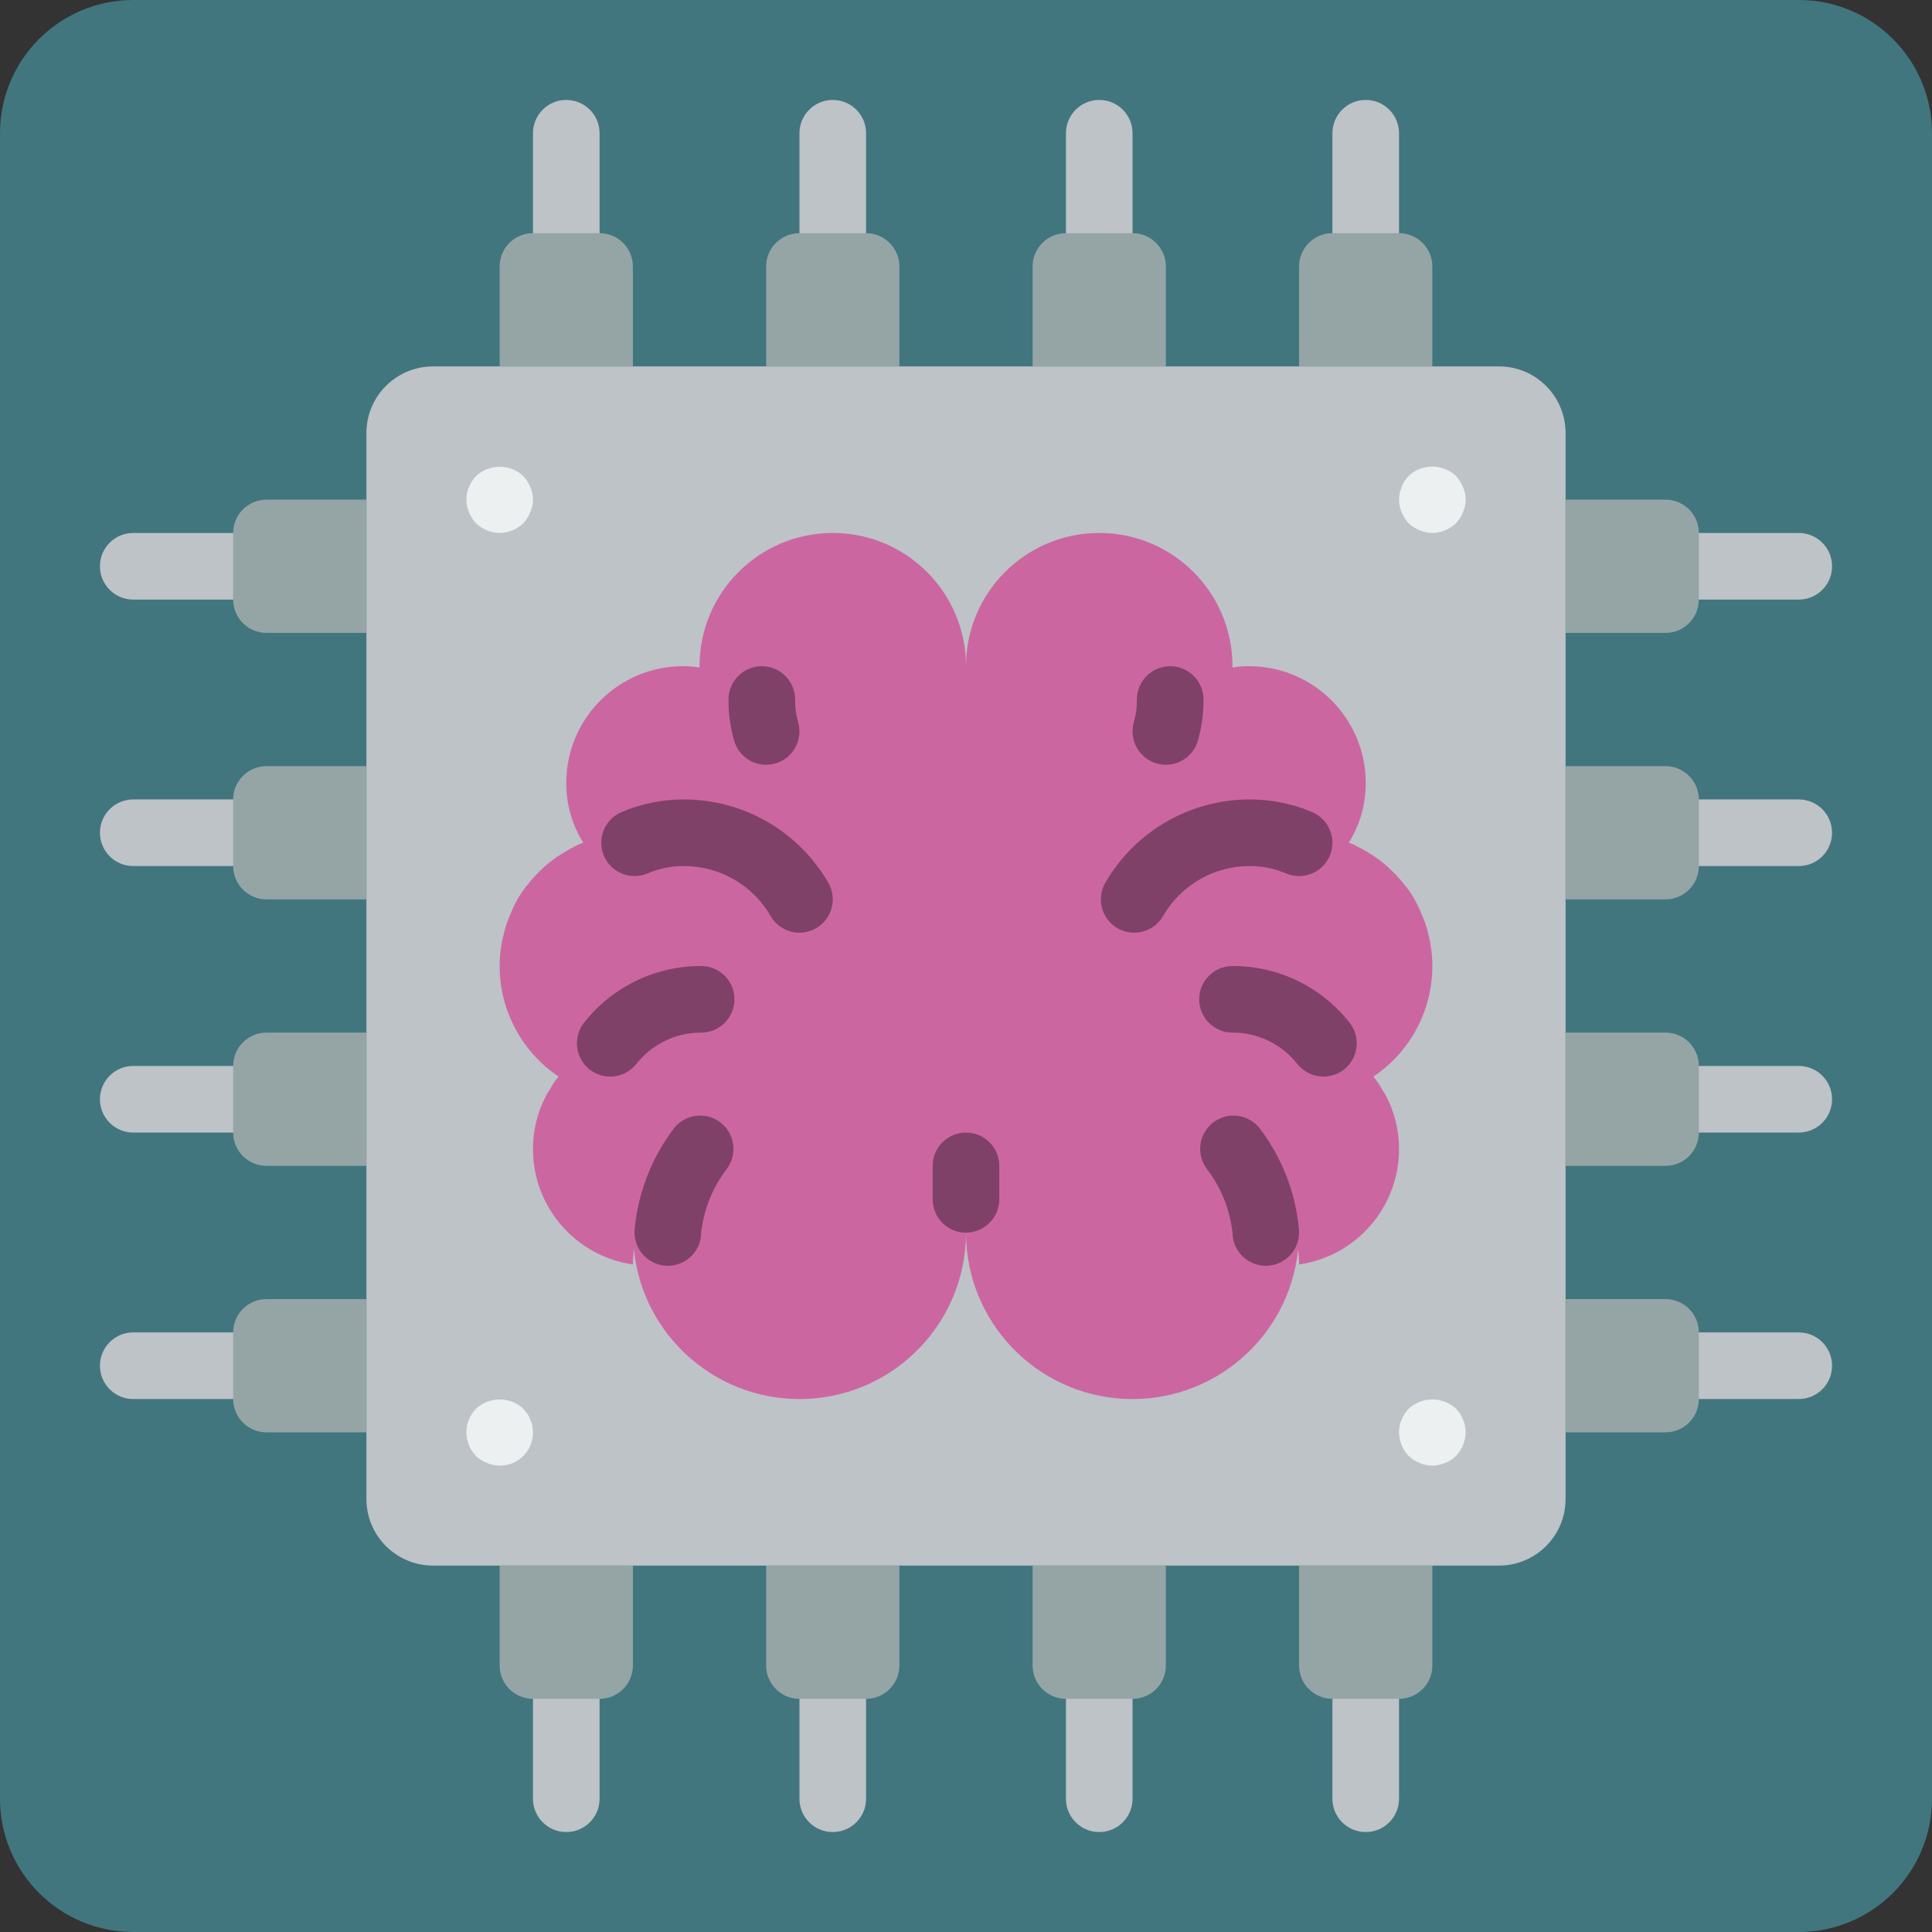 <?xml version="1.0" encoding="iso-8859-1"?>
<!-- Generator: Adobe Illustrator 19.0.0, SVG Export Plug-In . SVG Version: 6.00 Build 0)  -->
<svg version="1.1" id="Capa_1" xmlns="http://www.w3.org/2000/svg" xmlns:xlink="http://www.w3.org/1999/xlink" x="0px" y="0px"
	 viewBox="0 0 512 512" style="enable-background:new 0 0 512 512;" xml:space="preserve">
<rect x="0" y="0" width="512" height="512" fill="#333333" stroke="none"/>
<g>
	<path style="fill:#41767F;" d="M35.31,0H476.69C496.191,0,512,15.809,512,35.31V476.69c0,19.501-15.809,35.31-35.31,35.31H35.31
		C15.809,512,0,496.191,0,476.69V35.31C0,15.809,15.809,0,35.31,0z"/>
	<g>
		<path style="fill:#BDC3C7;" d="M150.069,70.621c-4.875,0-8.828-3.952-8.828-8.828V35.31c0-4.875,3.952-8.828,8.828-8.828
			s8.828,3.952,8.828,8.828v26.483C158.897,66.668,154.944,70.621,150.069,70.621z"/>
		<path style="fill:#BDC3C7;" d="M220.69,70.621c-4.875,0-8.828-3.952-8.828-8.828V35.31c0-4.875,3.952-8.828,8.828-8.828
			s8.828,3.952,8.828,8.828v26.483C229.517,66.668,225.565,70.621,220.69,70.621z"/>
		<path style="fill:#BDC3C7;" d="M291.31,70.621c-4.875,0-8.828-3.952-8.828-8.828V35.31c0-4.875,3.952-8.828,8.828-8.828
			s8.828,3.952,8.828,8.828v26.483C300.138,66.668,296.186,70.621,291.31,70.621z"/>
		<path style="fill:#BDC3C7;" d="M361.931,70.621c-4.875,0-8.828-3.952-8.828-8.828V35.31c0-4.875,3.952-8.828,8.828-8.828
			s8.828,3.952,8.828,8.828v26.483C370.759,66.668,366.806,70.621,361.931,70.621z"/>
		<path style="fill:#BDC3C7;" d="M361.931,485.517c-4.875,0-8.828-3.952-8.828-8.828v-26.483c0-4.875,3.952-8.828,8.828-8.828
			s8.828,3.952,8.828,8.828v26.483C370.759,481.565,366.806,485.517,361.931,485.517z"/>
		<path style="fill:#BDC3C7;" d="M291.31,485.517c-4.875,0-8.828-3.952-8.828-8.828v-26.483c0-4.875,3.952-8.828,8.828-8.828
			s8.828,3.952,8.828,8.828v26.483C300.138,481.565,296.186,485.517,291.31,485.517z"/>
		<path style="fill:#BDC3C7;" d="M220.69,485.517c-4.875,0-8.828-3.952-8.828-8.828v-26.483c0-4.875,3.952-8.828,8.828-8.828
			s8.828,3.952,8.828,8.828v26.483C229.517,481.565,225.565,485.517,220.69,485.517z"/>
		<path style="fill:#BDC3C7;" d="M150.069,485.517c-4.875,0-8.828-3.952-8.828-8.828v-26.483c0-4.875,3.952-8.828,8.828-8.828
			s8.828,3.952,8.828,8.828v26.483C158.897,481.565,154.944,485.517,150.069,485.517z"/>
		<path style="fill:#BDC3C7;" d="M61.793,370.759H35.31c-4.875,0-8.828-3.952-8.828-8.828s3.952-8.828,8.828-8.828h26.483
			c4.875,0,8.828,3.952,8.828,8.828S66.668,370.759,61.793,370.759z"/>
		<path style="fill:#BDC3C7;" d="M61.793,300.138H35.31c-4.875,0-8.828-3.952-8.828-8.828s3.952-8.828,8.828-8.828h26.483
			c4.875,0,8.828,3.952,8.828,8.828S66.668,300.138,61.793,300.138z"/>
		<path style="fill:#BDC3C7;" d="M61.793,229.517H35.31c-4.875,0-8.828-3.952-8.828-8.828s3.952-8.828,8.828-8.828h26.483
			c4.875,0,8.828,3.952,8.828,8.828S66.668,229.517,61.793,229.517z"/>
		<path style="fill:#BDC3C7;" d="M61.793,158.897H35.31c-4.875,0-8.828-3.952-8.828-8.828s3.952-8.828,8.828-8.828h26.483
			c4.875,0,8.828,3.952,8.828,8.828S66.668,158.897,61.793,158.897z"/>
		<path style="fill:#BDC3C7;" d="M476.69,158.897h-26.483c-4.875,0-8.828-3.952-8.828-8.828s3.952-8.828,8.828-8.828h26.483
			c4.875,0,8.828,3.952,8.828,8.828S481.565,158.897,476.69,158.897z"/>
		<path style="fill:#BDC3C7;" d="M476.69,229.517h-26.483c-4.875,0-8.828-3.952-8.828-8.828s3.952-8.828,8.828-8.828h26.483
			c4.875,0,8.828,3.952,8.828,8.828S481.565,229.517,476.69,229.517z"/>
		<path style="fill:#BDC3C7;" d="M476.69,300.138h-26.483c-4.875,0-8.828-3.952-8.828-8.828s3.952-8.828,8.828-8.828h26.483
			c4.875,0,8.828,3.952,8.828,8.828S481.565,300.138,476.69,300.138z"/>
		<path style="fill:#BDC3C7;" d="M476.69,370.759h-26.483c-4.875,0-8.828-3.952-8.828-8.828s3.952-8.828,8.828-8.828h26.483
			c4.875,0,8.828,3.952,8.828,8.828S481.565,370.759,476.69,370.759z"/>
		<path style="fill:#BDC3C7;" d="M414.897,114.759v282.483c0,9.751-7.904,17.655-17.655,17.655H114.759
			c-9.751,0-17.655-7.904-17.655-17.655V114.759c0-9.751,7.905-17.655,17.655-17.655h282.483
			C406.992,97.103,414.897,105.008,414.897,114.759z"/>
	</g>
	<g>
		<path style="fill:#95A5A5;" d="M141.241,61.793h17.655c4.875,0,8.828,3.952,8.828,8.828v26.483h-35.31V70.621
			C132.414,65.745,136.366,61.793,141.241,61.793z"/>
		<path style="fill:#95A5A5;" d="M211.862,61.793h17.655c4.875,0,8.828,3.952,8.828,8.828v26.483h-35.31V70.621
			C203.034,65.745,206.987,61.793,211.862,61.793z"/>
		<path style="fill:#95A5A5;" d="M282.483,61.793h17.655c4.875,0,8.828,3.952,8.828,8.828v26.483h-35.31V70.621
			C273.655,65.745,277.607,61.793,282.483,61.793z"/>
		<path style="fill:#95A5A5;" d="M353.103,61.793h17.655c4.875,0,8.828,3.952,8.828,8.828v26.483h-35.31V70.621
			C344.276,65.745,348.228,61.793,353.103,61.793z"/>
		<path style="fill:#95A5A5;" d="M370.759,450.207h-17.655c-4.875,0-8.828-3.952-8.828-8.828v-26.483h35.31v26.483
			C379.586,446.255,375.634,450.207,370.759,450.207z"/>
		<path style="fill:#95A5A5;" d="M300.138,450.207h-17.655c-4.875,0-8.828-3.952-8.828-8.828v-26.483h35.31v26.483
			C308.966,446.255,305.013,450.207,300.138,450.207z"/>
		<path style="fill:#95A5A5;" d="M229.517,450.207h-17.655c-4.875,0-8.828-3.952-8.828-8.828v-26.483h35.31v26.483
			C238.345,446.255,234.393,450.207,229.517,450.207z"/>
		<path style="fill:#95A5A5;" d="M158.897,450.207h-17.655c-4.875,0-8.828-3.952-8.828-8.828v-26.483h35.31v26.483
			C167.724,446.255,163.772,450.207,158.897,450.207z"/>
		<path style="fill:#95A5A5;" d="M61.793,370.759v-17.655c0-4.875,3.952-8.828,8.828-8.828h26.483v35.31H70.621
			C65.745,379.586,61.793,375.634,61.793,370.759z"/>
		<path style="fill:#95A5A5;" d="M61.793,300.138v-17.655c0-4.875,3.952-8.828,8.828-8.828h26.483v35.31H70.621
			C65.745,308.966,61.793,305.013,61.793,300.138z"/>
		<path style="fill:#95A5A5;" d="M61.793,229.517v-17.655c0-4.875,3.952-8.828,8.828-8.828h26.483v35.31H70.621
			C65.745,238.345,61.793,234.393,61.793,229.517z"/>
		<path style="fill:#95A5A5;" d="M61.793,158.897v-17.655c0-4.875,3.952-8.828,8.828-8.828h26.483v35.31H70.621
			C65.745,167.724,61.793,163.772,61.793,158.897z"/>
		<path style="fill:#95A5A5;" d="M450.207,141.241v17.655c0,4.875-3.952,8.828-8.828,8.828h-26.483v-35.31h26.483
			C446.255,132.414,450.207,136.366,450.207,141.241z"/>
		<path style="fill:#95A5A5;" d="M450.207,211.862v17.655c0,4.875-3.952,8.828-8.828,8.828h-26.483v-35.31h26.483
			C446.255,203.034,450.207,206.987,450.207,211.862z"/>
		<path style="fill:#95A5A5;" d="M450.207,282.483v17.655c0,4.875-3.952,8.828-8.828,8.828h-26.483v-35.31h26.483
			C446.255,273.655,450.207,277.607,450.207,282.483z"/>
		<path style="fill:#95A5A5;" d="M450.207,353.103v17.655c0,4.875-3.952,8.828-8.828,8.828h-26.483v-35.31h26.483
			C446.255,344.276,450.207,348.228,450.207,353.103z"/>
	</g>
	<path style="fill:#CC66A1;" d="M367.316,290.428c2.284,4.356,3.466,9.206,3.443,14.124c-0.025,15.342-11.299,28.344-26.483,30.543
		c0-1.329-0.089-2.656-0.265-3.972c-2.386,23.377-22.677,40.782-46.145,39.581c-23.468-1.2-41.877-20.585-41.866-44.083
		c0.011,23.499-18.397,42.883-41.866,44.083c-23.468,1.201-43.759-16.204-46.145-39.581c-0.176,1.317-0.265,2.644-0.265,3.972
		c-15.184-2.199-26.457-15.201-26.483-30.543c-0.023-4.919,1.159-9.768,3.443-14.124c0.291-0.549,0.616-1.079,0.971-1.589
		c0.66-1.262,1.459-2.447,2.383-3.531c-9.77-6.552-15.63-17.544-15.625-29.308c-0.007-1.984,0.171-3.964,0.53-5.914
		c0.105-0.714,0.252-1.422,0.441-2.119c0.417-1.943,1.039-3.837,1.854-5.65c0.417-1.054,0.889-2.085,1.412-3.09
		c0.96-1.874,2.146-3.623,3.531-5.208c0.511-0.687,1.072-1.336,1.677-1.942c0.618-0.706,1.236-1.236,1.854-1.854
		c1.256-1.205,2.615-2.298,4.061-3.266l2.119-1.324c0.794-0.441,1.501-0.883,2.295-1.236c0.744-0.458,1.545-0.814,2.383-1.059
		c-2.981-4.761-4.543-10.273-4.502-15.89c0.019-17.056,13.841-30.878,30.897-30.897c1.479-0.018,2.956,0.101,4.414,0.353v-0.353
		c0-19.501,15.809-35.31,35.31-35.31S256,157.05,256,176.552c0-19.501,15.809-35.31,35.31-35.31c19.501,0,35.31,15.809,35.31,35.31
		v0.353c1.457-0.252,2.935-0.371,4.414-0.353c17.056,0.019,30.878,13.841,30.897,30.897c0.041,5.617-1.521,11.129-4.502,15.89
		c0.838,0.245,1.64,0.601,2.383,1.059c0.794,0.353,1.501,0.794,2.295,1.236l2.119,1.324c1.446,0.969,2.805,2.061,4.061,3.266
		c0.618,0.618,1.236,1.148,1.854,1.854c0.605,0.606,1.166,1.255,1.677,1.942c1.385,1.585,2.571,3.335,3.531,5.208
		c0.524,1.005,0.995,2.036,1.412,3.09c0.815,1.813,1.437,3.706,1.854,5.65c0.189,0.697,0.336,1.404,0.441,2.119
		c0.359,1.951,0.536,3.931,0.53,5.914c0.006,11.764-5.855,22.756-15.625,29.308c0.924,1.084,1.724,2.269,2.383,3.531
		C366.7,289.348,367.025,289.879,367.316,290.428z"/>
	<g>
		<path style="fill:#804169;" d="M335.448,335.448c-4.875,0-8.828-3.952-8.828-8.828c-0.702-6.11-3.038-11.917-6.763-16.81
			c-2.952-3.88-2.199-9.419,1.681-12.371s9.419-2.199,12.371,1.681c5.843,7.722,9.417,16.92,10.323,26.56
			c0.03,0.285,0.043,0.655,0.043,0.94C344.276,331.496,340.324,335.448,335.448,335.448z"/>
		<path style="fill:#804169;" d="M256,326.664c-2.337,0.01-4.581-0.911-6.237-2.56c-1.656-1.648-2.588-3.888-2.59-6.225v-8.914
			c0-4.875,3.952-8.828,8.828-8.828s8.828,3.952,8.828,8.828v8.828C264.831,322.677,260.884,326.643,256,326.664z"/>
		<path style="fill:#804169;" d="M300.566,247.172c-3.15-0.001-6.061-1.682-7.638-4.409c-1.577-2.728-1.58-6.089-0.008-8.819
			c7.881-13.649,22.438-22.064,38.198-22.082c5.729-0.035,11.404,1.114,16.668,3.375c2.894,1.255,4.898,3.958,5.258,7.092
			c0.36,3.133-0.979,6.221-3.513,8.099c-2.534,1.878-5.877,2.262-8.771,1.007c-3.048-1.295-6.33-1.948-9.642-1.918
			c-9.444,0.008-18.167,5.05-22.888,13.229C306.653,245.488,303.729,247.177,300.566,247.172z"/>
		<path style="fill:#804169;" d="M350.724,285.306c-2.702,0.004-5.257-1.232-6.931-3.353c-4.142-5.261-10.476-8.322-17.172-8.297
			c-4.875,0-8.828-3.952-8.828-8.828s3.952-8.828,8.828-8.828c12.1-0.039,23.544,5.495,31.026,15.004
			c2.098,2.654,2.495,6.275,1.02,9.32S354.108,285.305,350.724,285.306z"/>
		<path style="fill:#804169;" d="M308.972,202.685c-2.775-0.004-5.388-1.312-7.055-3.53c-1.667-2.219-2.196-5.092-1.428-7.759
			c0.554-1.957,0.823-3.984,0.797-6.017c0-4.875,3.952-8.828,8.828-8.828s8.828,3.952,8.828,8.828
			c0.027,3.696-0.477,7.378-1.496,10.931C316.352,200.083,312.9,202.68,308.972,202.685z"/>
		<path style="fill:#804169;" d="M176.987,335.448c4.875,0,8.827-3.952,8.828-8.828c0.701-6.11,3.038-11.917,6.763-16.81
			c2.952-3.88,2.199-9.419-1.681-12.371c-3.88-2.952-9.419-2.199-12.371,1.681c-5.843,7.722-9.417,16.92-10.323,26.56
			c-0.03,0.285-0.043,0.655-0.043,0.94C168.16,331.496,172.112,335.448,176.987,335.448z"/>
		<path style="fill:#804169;" d="M211.869,247.172c3.15-0.001,6.061-1.682,7.638-4.409c1.577-2.728,1.58-6.089,0.008-8.819
			c-7.881-13.649-22.438-22.064-38.198-22.082c-5.729-0.035-11.404,1.114-16.668,3.375c-4.473,1.94-6.527,7.139-4.586,11.612
			c1.94,4.473,7.139,6.527,11.612,4.586c3.048-1.295,6.331-1.948,9.642-1.918c9.444,0.008,18.167,5.05,22.888,13.229
			C205.782,245.488,208.706,247.177,211.869,247.172z"/>
		<path style="fill:#804169;" d="M161.711,285.306c2.702,0.004,5.257-1.232,6.931-3.353c4.142-5.261,10.476-8.322,17.172-8.297
			c4.875,0,8.828-3.952,8.828-8.828S190.69,256,185.815,256c-12.1-0.039-23.544,5.495-31.026,15.004
			c-2.098,2.654-2.494,6.275-1.02,9.32C155.243,283.37,158.328,285.305,161.711,285.306z"/>
		<path style="fill:#804169;" d="M203.028,202.685c2.775-0.004,5.388-1.312,7.055-3.53c1.667-2.219,2.196-5.092,1.428-7.759
			c-0.554-1.957-0.823-3.984-0.797-6.017c0-4.875-3.952-8.828-8.828-8.828c-4.875,0-8.828,3.952-8.828,8.828
			c-0.027,3.696,0.477,7.378,1.496,10.931C195.648,200.083,199.1,202.68,203.028,202.685z"/>
	</g>
	<g>
		<path style="fill:#ECF0F1;" d="M132.414,141.241c-2.337-0.035-4.575-0.949-6.268-2.56c-0.78-0.859-1.409-1.844-1.858-2.914
			c-0.937-2.139-0.937-4.572,0-6.711c0.449-1.069,1.077-2.053,1.858-2.91c3.539-3.267,8.995-3.267,12.534,0
			c0.778,0.858,1.405,1.842,1.854,2.909c0.943,2.138,0.943,4.573,0,6.711c-0.449,1.069-1.076,2.054-1.854,2.914
			C136.988,140.291,134.75,141.206,132.414,141.241z"/>
		<path style="fill:#ECF0F1;" d="M132.414,388.414c-1.155-0.014-2.296-0.254-3.358-0.707c-1.089-0.407-2.081-1.038-2.909-1.854
			c-1.612-1.692-2.527-3.93-2.56-6.267c0.018-0.592,0.077-1.183,0.177-1.767c0.095-0.554,0.272-1.09,0.526-1.59
			c0.195-0.561,0.463-1.095,0.797-1.586c0.324-0.464,0.679-0.906,1.06-1.324c3.539-3.267,8.995-3.267,12.534,0
			c0.353,0.44,0.707,0.879,1.056,1.323c0.334,0.491,0.603,1.025,0.797,1.586c0.253,0.501,0.432,1.037,0.53,1.59
			c0.097,0.585,0.157,1.175,0.177,1.768c0.023,2.348-0.9,4.607-2.56,6.267C137.021,387.514,134.762,388.437,132.414,388.414z"/>
		<path style="fill:#ECF0F1;" d="M379.586,141.241c-1.155-0.014-2.296-0.254-3.358-0.707c-1.079-0.428-2.066-1.057-2.909-1.854
			c-0.78-0.859-1.409-1.844-1.858-2.914c-0.937-2.139-0.937-4.572,0-6.711c0.811-2.213,2.554-3.956,4.767-4.767
			c3.298-1.294,7.046-0.571,9.626,1.857c0.778,0.858,1.405,1.842,1.854,2.909c0.943,2.138,0.943,4.573,0,6.711
			c-0.449,1.069-1.076,2.054-1.854,2.914C384.161,140.292,381.923,141.206,379.586,141.241z"/>
		<path style="fill:#ECF0F1;" d="M379.586,388.414c-1.155-0.014-2.296-0.254-3.358-0.707c-1.079-0.428-2.066-1.057-2.909-1.854
			c-1.612-1.692-2.527-3.93-2.56-6.267c0.018-0.592,0.077-1.183,0.177-1.767c0.095-0.554,0.272-1.09,0.526-1.59
			c0.195-0.561,0.463-1.095,0.797-1.586c0.353-0.444,0.707-0.884,1.06-1.323c3.539-3.267,8.995-3.267,12.534,0
			c0.38,0.418,0.733,0.86,1.056,1.323c0.334,0.491,0.603,1.025,0.797,1.586c0.253,0.501,0.432,1.037,0.53,1.59
			c0.097,0.585,0.156,1.175,0.177,1.767c-0.035,2.337-0.949,4.574-2.56,6.268c-0.831,0.815-1.824,1.446-2.914,1.854
			C381.879,388.16,380.74,388.4,379.586,388.414z"/>
	</g>
</g>
<g>
</g>
<g>
</g>
<g>
</g>
<g>
</g>
<g>
</g>
<g>
</g>
<g>
</g>
<g>
</g>
<g>
</g>
<g>
</g>
<g>
</g>
<g>
</g>
<g>
</g>
<g>
</g>
<g>
</g>
</svg>
